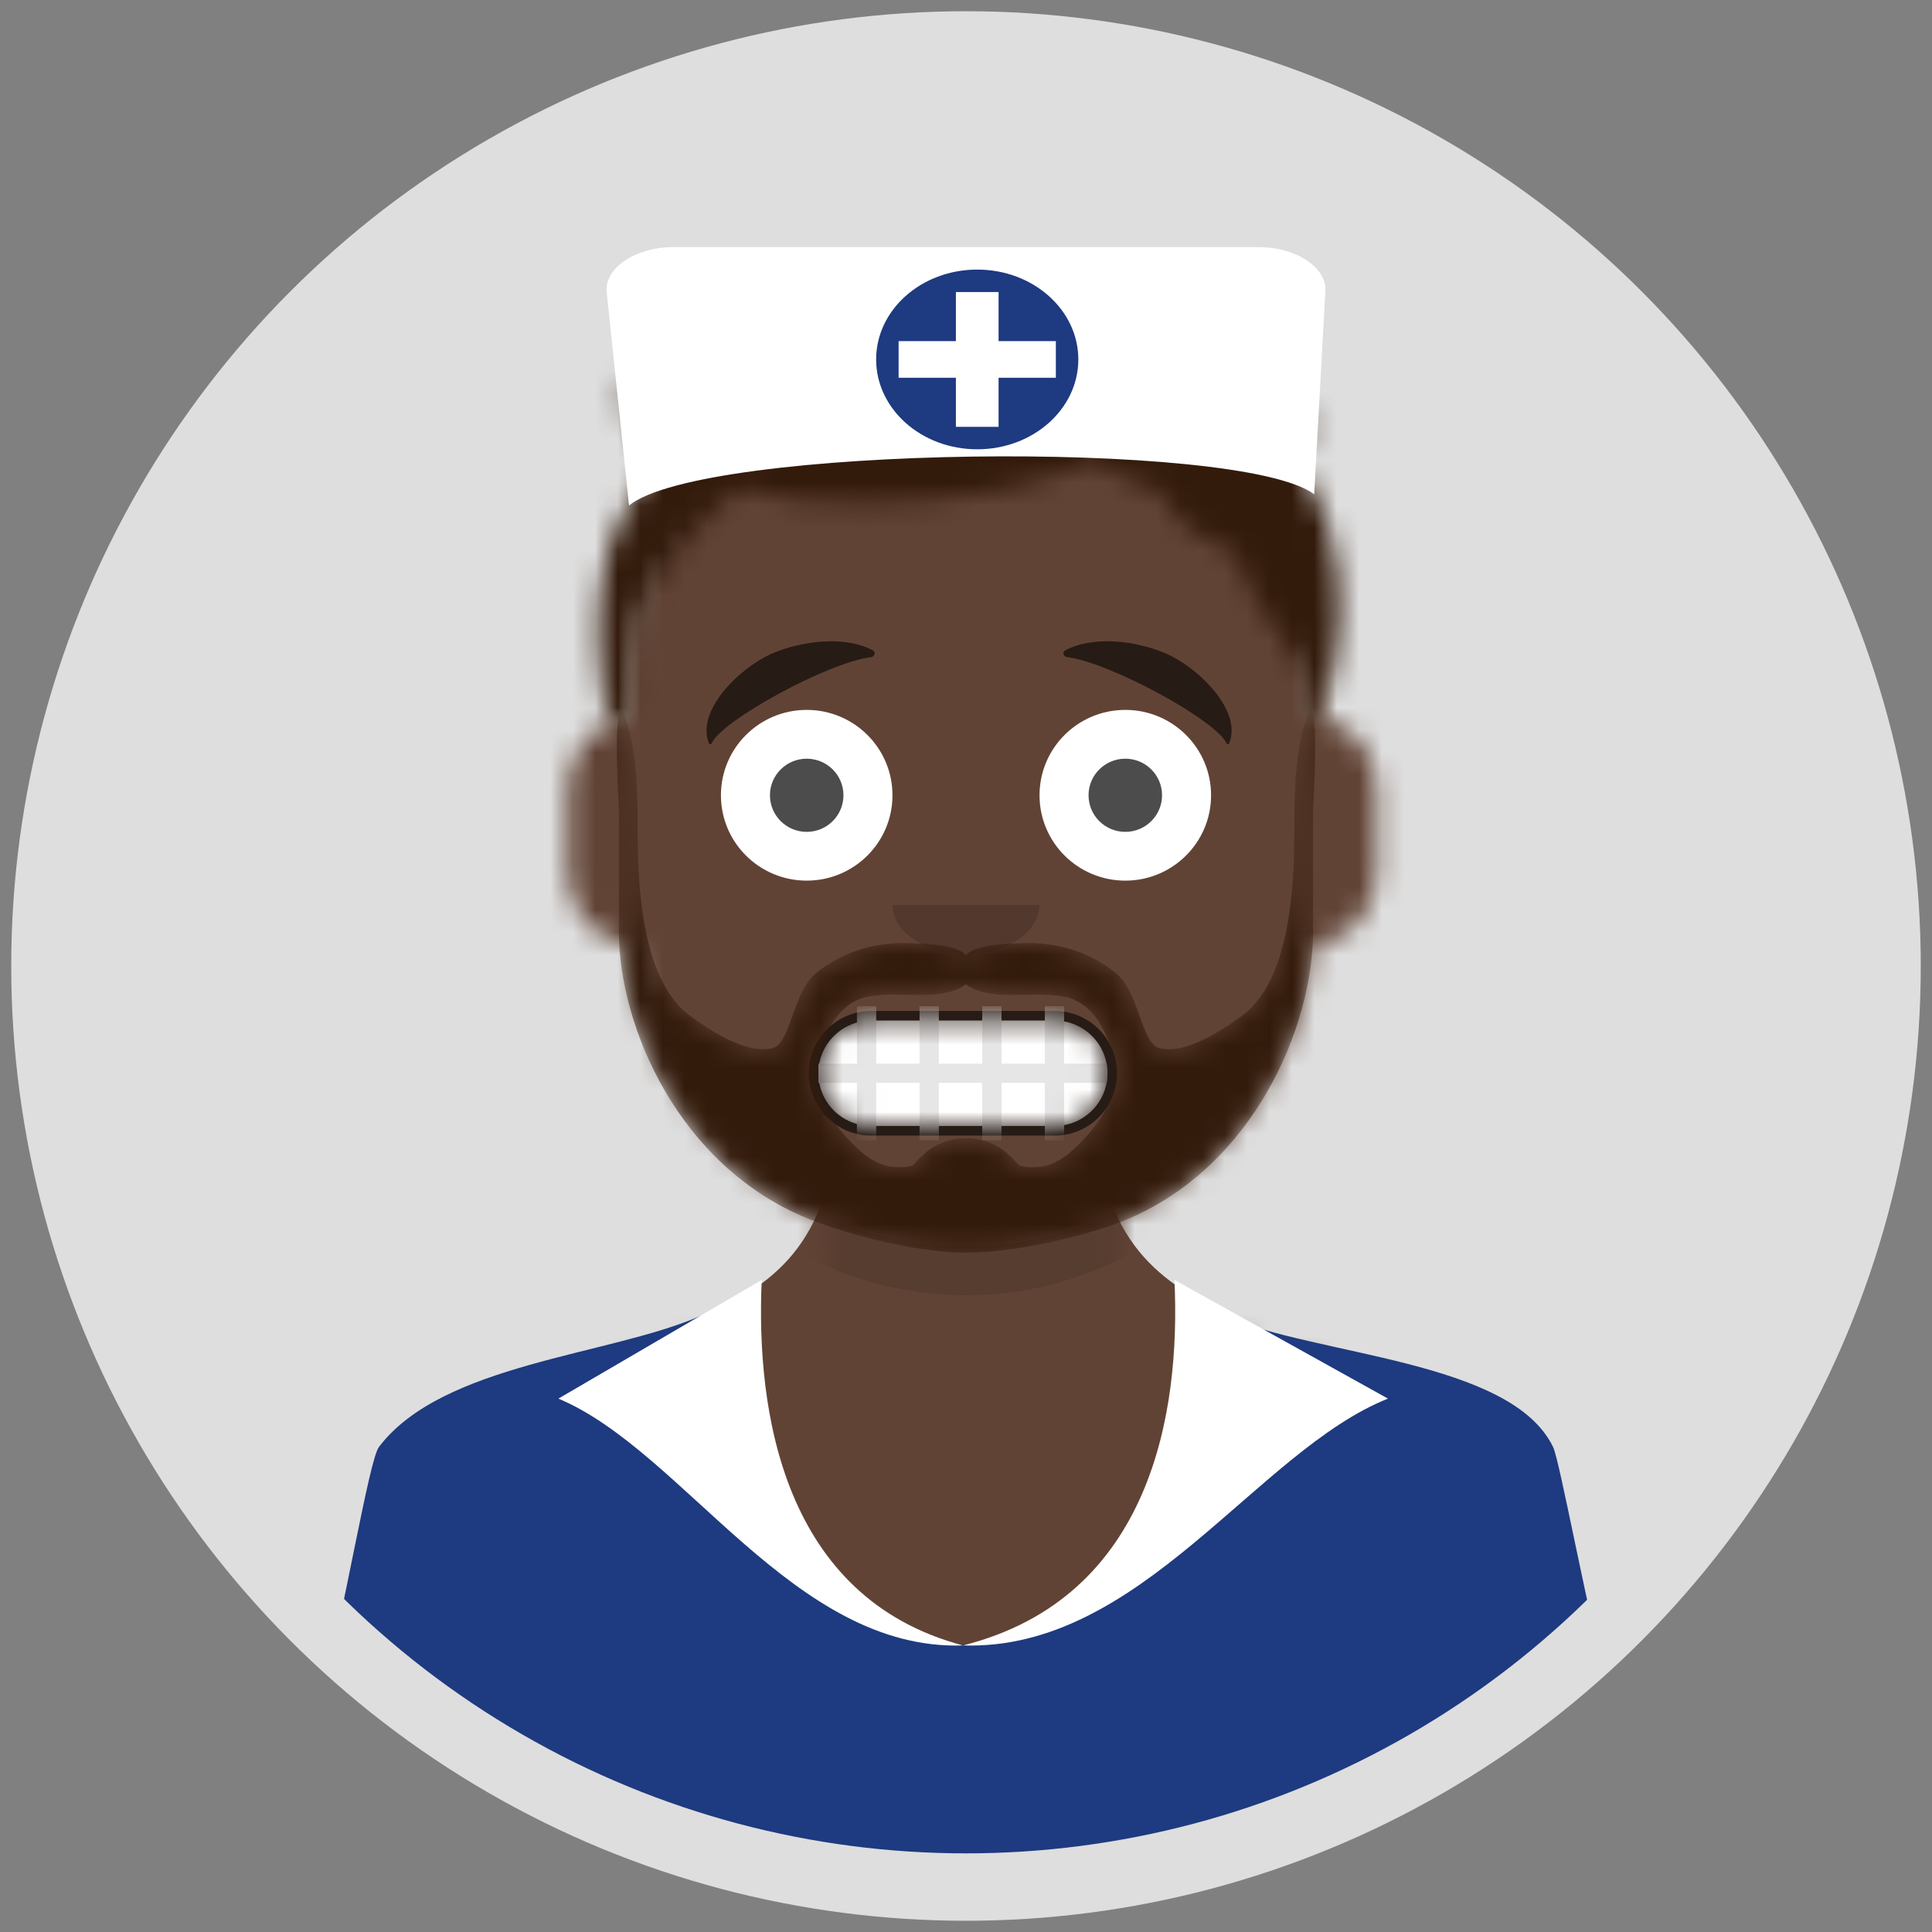 <svg width="86" height="86" viewBox="0 0 86 86" fill="none" xmlns="http://www.w3.org/2000/svg">
<rect x="0" y="0" width="86" height="86" fill="#808080" stroke="none"/>
<path d="M43 83.999C65.644 83.999 84 65.643 84 43C84 20.356 65.644 2 43 2C20.357 2 2 20.356 2 43C2 65.643 20.357 83.999 43 83.999Z" fill="#DEDEDE"/>
<mask id="mask0" mask-type="alpha" maskUnits="userSpaceOnUse" x="2" y="2" width="82" height="82">
<circle cx="43" cy="43" r="41" fill="#C4C4C4"/>
</mask>
<g mask="url(#mask0)">
</g>
<mask id="mask1" mask-type="alpha" maskUnits="userSpaceOnUse" x="2" y="1" width="82" height="82">
<circle cx="43" cy="42" r="41" fill="#C4C4C4"/>
</mask>
<g mask="url(#mask1)">
</g>
<mask id="mask2" mask-type="alpha" maskUnits="userSpaceOnUse" x="2" y="2" width="82" height="82">
<circle cx="43" cy="43" r="41" fill="#C4C4C4"/>
</mask>
<g mask="url(#mask2)">
<path d="M19.401 66.671C19.004 67.246 18.07 71.727 17 75.609C24.351 80.264 33.319 83 43 83C52.681 83 61.648 80.264 69 75.609C67.93 71.726 66.995 67.246 66.598 66.671C59.863 56.909 49.481 61.171 48.773 50C48.773 50 45.432 52.237 42.882 52.258C40.331 52.279 37.224 50.142 37.224 50.142C36.518 61.303 26.132 56.917 19.401 66.672L19.401 66.671Z" fill="#614335"/>
<mask id="mask3" mask-type="alpha" maskUnits="userSpaceOnUse" x="16" y="15" width="55" height="67">
<path d="M49.818 54.252V59.243H50.909C61.754 59.243 70.546 67.993 70.546 78.786V81.229H16V78.786C16 67.993 24.791 59.243 35.636 59.243H36.727V54.252C32.026 52.029 28.647 47.486 28.083 42.111C26.495 41.887 25.273 40.528 25.273 38.886V35.086C25.273 33.472 26.452 32.132 28 31.874V30.2C28 21.805 34.838 15 43.273 15C51.708 15 58.545 21.805 58.545 30.2V31.874C60.093 32.132 61.273 33.472 61.273 35.086V38.886C61.273 40.528 60.051 41.887 58.462 42.111C57.898 47.486 54.519 52.029 49.818 54.252Z" fill="white"/>
</mask>
<g mask="url(#mask3)">
<path d="M49.545 54.023V59.014H50.636C61.481 59.014 70.273 67.764 70.273 78.557V81H15.727V78.557C15.727 67.764 24.519 59.014 35.364 59.014H36.455V54.023C31.753 51.8 28.374 47.258 27.811 41.882C26.222 41.658 25 40.3 25 38.657V34.857C25 33.243 26.179 31.904 27.727 31.645V29.971C27.727 21.577 34.565 14.771 43 14.771C51.435 14.771 58.273 21.577 58.273 29.971V31.645C59.821 31.904 61 33.243 61 34.857V38.657C61 40.3 59.778 41.658 58.19 41.882C57.626 47.258 54.246 51.8 49.545 54.023Z" fill="#D0C6AC"/>
<path d="M87.727 14.771H15.727V90.771H87.727V14.771Z" fill="#614335"/>
<path fill-rule="evenodd" clip-rule="evenodd" d="M58.273 36.214V42.457C58.273 50.852 51.435 57.657 43 57.657C34.565 57.657 27.727 50.852 27.727 42.457V36.214V40.286C27.727 48.681 34.565 55.486 43 55.486C51.435 55.486 58.273 48.681 58.273 40.286V36.214Z" fill="black" fill-opacity="0.1"/>
</g>
<path d="M46.939 45H38.788C37.248 45 36 46.242 36 47.775C36 49.308 37.248 50.55 38.788 50.55H46.939C48.479 50.55 49.727 49.308 49.727 47.775C49.727 46.242 48.479 45 46.939 45Z" fill="black" fill-opacity="0.6"/>
<mask id="mask4" mask-type="alpha" maskUnits="userSpaceOnUse" x="36" y="45" width="14" height="6">
<path d="M46.939 45.427H38.788C37.485 45.427 36.429 46.478 36.429 47.775C36.429 49.072 37.485 50.123 38.788 50.123H46.939C48.242 50.123 49.298 49.072 49.298 47.775C49.298 46.478 48.242 45.427 46.939 45.427Z" fill="white"/>
</mask>
<g mask="url(#mask4)">
<path d="M46.939 45.427H38.788C37.485 45.427 36.429 46.478 36.429 47.775C36.429 49.072 37.485 50.123 38.788 50.123H46.939C48.242 50.123 49.298 49.072 49.298 47.775C49.298 46.478 48.242 45.427 46.939 45.427Z" fill="white"/>
<path fill-rule="evenodd" clip-rule="evenodd" d="M46.51 48.202H44.58V50.764H43.722V48.202H41.791V50.764H40.933V48.202H39.003V50.764H38.145V48.202H36.429V47.348H38.145V44.787H39.003V47.348H40.933V44.787H41.791V47.348H43.722V44.787H44.58V47.348H46.51V44.787H47.368V47.348H49.27V48.202H47.368V50.764H46.51V48.202Z" fill="#E6E6E6"/>
</g>
<path fill-rule="evenodd" clip-rule="evenodd" d="M39.727 40.286C39.727 41.485 41.193 42.457 43 42.457C44.807 42.457 46.273 41.485 46.273 40.286" fill="black" fill-opacity="0.16"/>
<path d="M35.909 39.2C38.018 39.2 39.727 37.499 39.727 35.4C39.727 33.301 38.018 31.6 35.909 31.6C33.8 31.6 32.091 33.301 32.091 35.4C32.091 37.499 33.8 39.2 35.909 39.2Z" fill="white"/>
<path d="M50.091 39.2C52.2 39.2 53.909 37.499 53.909 35.4C53.909 33.301 52.2 31.6 50.091 31.6C47.982 31.6 46.273 33.301 46.273 35.4C46.273 37.499 47.982 39.2 50.091 39.2Z" fill="white"/>
<path d="M35.909 37.029C36.813 37.029 37.545 36.3 37.545 35.4C37.545 34.501 36.813 33.772 35.909 33.772C35.005 33.772 34.273 34.501 34.273 35.4C34.273 36.3 35.005 37.029 35.909 37.029Z" fill="black" fill-opacity="0.7"/>
<path d="M50.091 37.029C50.995 37.029 51.727 36.3 51.727 35.4C51.727 34.501 50.995 33.772 50.091 33.772C49.187 33.772 48.455 34.501 48.455 35.4C48.455 36.3 49.187 37.029 50.091 37.029Z" fill="black" fill-opacity="0.7"/>
<path fill-rule="evenodd" clip-rule="evenodd" d="M34.432 29.064C32.969 29.673 30.954 31.624 31.559 33.096C31.578 33.144 31.659 33.139 31.68 33.089C32.112 32.077 36.848 29.492 38.761 29.254C38.936 29.232 39.001 29.029 38.857 28.952C37.623 28.289 35.743 28.516 34.432 29.064Z" fill="black" fill-opacity="0.6"/>
<path fill-rule="evenodd" clip-rule="evenodd" d="M51.84 29.064C53.304 29.673 55.319 31.624 54.714 33.096C54.694 33.144 54.614 33.139 54.593 33.089C54.161 32.077 49.425 29.492 47.512 29.254C47.337 29.232 47.272 29.029 47.416 28.952C48.65 28.289 50.53 28.516 51.84 29.064Z" fill="black" fill-opacity="0.6"/>
<mask id="mask5" mask-type="alpha" maskUnits="userSpaceOnUse" x="7" y="5" width="72" height="76">
<path d="M79 5H7V81H79V5Z" fill="white"/>
</mask>
<g mask="url(#mask5)">
<mask id="mask6" mask-type="alpha" maskUnits="userSpaceOnUse" x="27" y="31" width="32" height="25">
<path fill-rule="evenodd" clip-rule="evenodd" d="M47.753 51.189C47.068 51.811 46.337 52.091 45.414 51.895C45.256 51.862 44.608 50.664 43 50.664C41.392 50.664 40.744 51.862 40.586 51.895C39.663 52.091 38.932 51.811 38.247 51.189C36.958 50.018 35.886 48.404 36.53 46.642C36.866 45.724 37.412 44.717 38.405 44.424C39.465 44.112 40.954 44.423 42.022 44.21C42.368 44.141 42.746 44.018 43 43.814C43.253 44.018 43.632 44.141 43.978 44.21C45.046 44.423 46.535 44.112 47.595 44.424C48.588 44.717 49.134 45.724 49.47 46.642C50.114 48.404 49.042 50.018 47.753 51.189ZM58.295 31.6C57.365 33.88 57.724 36.719 57.552 39.112C57.412 41.057 57.001 43.973 55.265 45.23C54.378 45.872 52.762 46.952 51.602 46.651C50.804 46.444 50.719 44.164 49.67 43.311C48.48 42.344 46.993 41.919 45.495 41.984C44.849 42.013 43.541 42.006 43 42.501C42.459 42.006 41.151 42.013 40.505 41.984C39.006 41.919 37.52 42.344 36.33 43.311C35.281 44.164 35.196 46.444 34.398 46.651C33.238 46.952 31.622 45.872 30.735 45.23C28.999 43.973 28.588 41.057 28.448 39.112C28.276 36.719 28.635 33.88 27.705 31.6C27.253 31.6 27.551 35.978 27.551 35.978V41.503C27.56 45.653 30.164 51.864 35.938 54.235C37.351 54.815 40.55 55.757 43 55.757C45.45 55.757 48.649 54.905 50.061 54.325C55.836 51.953 58.44 45.653 58.449 41.503V35.978C58.449 35.978 58.747 31.6 58.295 31.6Z" fill="white"/>
</mask>
<g mask="url(#mask6)">
<path fill-rule="evenodd" clip-rule="evenodd" d="M47.753 51.189C47.068 51.811 46.337 52.091 45.414 51.895C45.256 51.862 44.608 50.664 43 50.664C41.392 50.664 40.744 51.862 40.586 51.895C39.663 52.091 38.932 51.811 38.247 51.189C36.958 50.018 35.886 48.404 36.53 46.642C36.866 45.724 37.412 44.717 38.405 44.424C39.465 44.112 40.954 44.423 42.022 44.21C42.368 44.141 42.746 44.018 43 43.814C43.253 44.018 43.632 44.141 43.978 44.21C45.046 44.423 46.535 44.112 47.595 44.424C48.588 44.717 49.134 45.724 49.47 46.642C50.114 48.404 49.042 50.018 47.753 51.189ZM58.295 31.6C57.365 33.88 57.724 36.719 57.552 39.112C57.412 41.057 57.001 43.973 55.265 45.23C54.378 45.872 52.762 46.952 51.602 46.651C50.804 46.444 50.719 44.164 49.67 43.311C48.48 42.344 46.993 41.919 45.495 41.984C44.849 42.013 43.541 42.006 43 42.501C42.459 42.006 41.151 42.013 40.505 41.984C39.006 41.919 37.52 42.344 36.33 43.311C35.281 44.164 35.196 46.444 34.398 46.651C33.238 46.952 31.622 45.872 30.735 45.23C28.999 43.973 28.588 41.057 28.448 39.112C28.276 36.719 28.635 33.88 27.705 31.6C27.253 31.6 27.551 35.978 27.551 35.978V41.503C27.56 45.653 30.164 51.864 35.938 54.235C37.351 54.815 40.55 55.757 43 55.757C45.45 55.757 48.649 54.905 50.061 54.325C55.836 51.953 58.44 45.653 58.449 41.503V35.978C58.449 35.978 58.747 31.6 58.295 31.6Z" fill="#331B0C"/>
</g>
<mask id="mask7" mask-type="alpha" maskUnits="userSpaceOnUse" x="26" y="12" width="34" height="21">
<path fill-rule="evenodd" clip-rule="evenodd" d="M32.432 21.523C32.466 21.511 32.383 21.506 32.183 21.509C32.426 21.509 32.509 21.513 32.432 21.523ZM30.214 18.043C30.213 18.039 30.218 18.077 30.214 18.043V18.043ZM59.572 25.672C59.5 24.938 59.373 24.208 59.158 23.491C58.988 22.92 58.755 22.376 58.48 21.832C58.314 21.504 57.926 21.052 57.88 20.698C57.835 20.349 58.171 19.962 58.242 19.555C58.312 19.16 58.3 18.744 58.2 18.351C57.973 17.461 57.22 16.633 56.057 16.401C55.798 16.349 55.249 16.413 55.066 16.29C54.855 16.149 54.709 15.67 54.519 15.478C53.976 14.93 53.129 14.577 52.236 14.7C51.579 14.79 51.956 14.901 51.463 14.587C51.189 14.412 50.984 14.146 50.718 13.957C50.318 13.673 49.859 13.43 49.384 13.23C48.141 12.708 46.724 12.329 45.336 12.144C42.803 11.806 40.101 12.101 37.646 12.635C36.425 12.901 35.195 13.239 34.061 13.685C33.574 13.876 33.293 14.035 32.786 14.085C31.988 14.164 31.311 14.16 30.554 14.435C28.226 15.281 27.178 17.244 28.084 19.122C28.266 19.5 28.513 19.831 28.853 20.137C29.267 20.509 29.418 20.435 29.06 20.863C28.526 21.503 28.076 22.185 27.709 22.893C26.747 24.753 26.586 26.848 26.648 28.831C26.67 29.525 26.707 30.228 26.842 30.916C26.9 31.213 26.916 31.773 27.192 31.994C27.331 32.106 27.53 32.168 27.728 32.124C28.195 32.019 28.034 31.74 28.045 31.48C28.099 30.178 28.026 29.026 28.407 27.739C28.689 26.789 29.159 25.925 29.768 25.076C30.542 23.994 31.378 23.045 32.443 22.119C32.693 21.901 32.748 21.809 33.083 21.793C33.337 21.782 33.709 21.923 33.956 21.972C34.501 22.079 35.047 22.186 35.602 22.259C36.622 22.392 37.632 22.401 38.661 22.375C40.686 22.323 42.72 22.208 44.684 21.794C45.988 21.519 47.145 21.026 48.394 20.664C48.416 20.658 48.729 20.477 48.784 20.484C48.861 20.494 49.323 20.888 49.401 20.938C50.008 21.324 50.674 21.486 51.33 21.785C52.138 22.154 51.355 21.627 51.801 22.086C51.931 22.22 51.997 22.468 52.101 22.62C52.433 23.103 52.894 23.528 53.446 23.865C53.98 24.19 54.781 24.348 55.053 24.771C55.262 25.098 55.333 25.543 55.502 25.892C55.946 26.807 56.532 27.66 57.118 28.523C57.59 29.217 58.107 29.824 58.16 30.618C58.178 30.895 57.854 32.552 58.643 32.048C58.76 31.973 59.012 31.128 59.064 30.985C59.274 30.402 59.349 29.794 59.444 29.195C59.634 28.004 59.696 26.871 59.572 25.672Z" fill="white"/>
</mask>
<g mask="url(#mask7)">
<path fill-rule="evenodd" clip-rule="evenodd" d="M31.972 23.037C32.006 23.027 31.92 23.023 31.714 23.025C31.965 23.025 32.051 23.029 31.972 23.037ZM29.686 20.1C29.685 20.097 29.691 20.128 29.686 20.1V20.1ZM59.934 26.539C59.86 25.919 59.728 25.303 59.507 24.698C59.332 24.216 59.092 23.757 58.809 23.298C58.637 23.021 58.237 22.64 58.191 22.341C58.144 22.046 58.49 21.72 58.564 21.376C58.636 21.042 58.623 20.691 58.52 20.36C58.286 19.609 57.511 18.91 56.313 18.714C56.045 18.67 55.48 18.724 55.291 18.621C55.074 18.502 54.923 18.098 54.727 17.935C54.168 17.473 53.295 17.175 52.376 17.279C51.698 17.355 52.087 17.448 51.579 17.183C51.297 17.036 51.086 16.811 50.812 16.651C50.399 16.412 49.926 16.206 49.437 16.038C48.157 15.598 46.696 15.277 45.266 15.121C42.657 14.837 39.872 15.085 37.343 15.536C36.085 15.76 34.818 16.045 33.649 16.422C33.148 16.584 32.859 16.718 32.336 16.76C31.513 16.826 30.816 16.823 30.037 17.055C27.638 17.769 26.558 19.426 27.491 21.011C27.679 21.329 27.933 21.61 28.284 21.867C28.711 22.181 28.865 22.119 28.497 22.48C27.947 23.02 27.483 23.596 27.105 24.194C26.114 25.763 25.948 27.531 26.012 29.205C26.035 29.791 26.073 30.384 26.212 30.964C26.272 31.216 26.288 31.688 26.572 31.874C26.716 31.969 26.921 32.022 27.125 31.984C27.605 31.895 27.44 31.66 27.451 31.441C27.508 30.342 27.432 29.369 27.825 28.284C28.115 27.481 28.599 26.753 29.227 26.035C30.024 25.123 30.885 24.322 31.982 23.54C32.24 23.357 32.296 23.279 32.642 23.265C32.904 23.255 33.287 23.375 33.542 23.416C34.103 23.507 34.666 23.597 35.237 23.658C36.288 23.77 37.329 23.778 38.389 23.756C40.476 23.713 42.571 23.615 44.595 23.266C45.938 23.034 47.13 22.617 48.417 22.312C48.44 22.307 48.762 22.154 48.819 22.16C48.898 22.169 49.374 22.501 49.455 22.543C50.08 22.869 50.766 23.006 51.441 23.259C52.274 23.57 51.468 23.125 51.927 23.512C52.061 23.625 52.129 23.835 52.237 23.963C52.578 24.371 53.054 24.729 53.622 25.014C54.172 25.288 54.997 25.421 55.277 25.779C55.493 26.055 55.566 26.43 55.74 26.724C56.198 27.497 56.802 28.217 57.406 28.945C57.892 29.531 58.424 30.043 58.478 30.713C58.497 30.946 58.163 32.346 58.977 31.92C59.097 31.857 59.357 31.144 59.41 31.023C59.627 30.531 59.704 30.017 59.802 29.512C59.997 28.507 60.061 27.551 59.934 26.539Z" fill="#28354B"/>
<path d="M78.727 5H6.727V81H78.727V5Z" fill="#331B0C"/>
</g>
</g>
<path d="M31.198 58.569C27.134 60.349 19.698 60.679 16.869 64.408C16.417 65.003 15.34 71.74 14.116 76.47C22.273 81.212 32.24 84 43 84C53.759 84 63.725 81.213 71.882 76.471C70.637 71.749 69.447 65.06 69.131 64.408C67.253 60.523 58.557 60.361 54.488 58.569C48.163 77.388 38.735 78.671 31.198 58.846L31.196 58.845L31.198 58.569Z" fill="#1E3A80"/>
<path d="M33.907 56.974C33.643 62.829 34.856 71.124 42.868 73.244C35.326 73.502 30.431 64.591 24.856 62.257L33.907 56.975L33.907 56.974Z" fill="white"/>
<path d="M52.279 56.974C52.556 62.829 51.281 71.124 42.868 73.244C50.789 73.502 55.929 64.591 61.783 62.257L52.279 56.975V56.974Z" fill="white"/>
<path d="M29.942 11H56.058C57.672 11 59.117 11.913 58.993 13.021L58.5 22C55.188 19.538 31.302 19.829 28 22.5L27.008 13.021C26.882 11.912 28.328 11 29.942 11Z" fill="white"/>
<path d="M43.5 20C45.985 20 48 18.209 48 16C48 13.791 45.985 12 43.5 12C41.015 12 39 13.791 39 16C39 18.209 41.015 20 43.5 20Z" fill="#1E3A80"/>
<path d="M42.55 13H44.45V15.185H47V16.815H44.45V19H42.55V16.815H40V15.185H42.55V13Z" fill="white"/>
</g>
<mask id="mask8" mask-type="alpha" maskUnits="userSpaceOnUse" x="2" y="2" width="82" height="82">
<circle cx="43" cy="43" r="41" fill="#C4C4C4"/>
</mask>
<g mask="url(#mask8)">
</g>
<circle cx="43" cy="43" r="41" stroke="#DEDEDE" stroke-width="3"/>
</svg>
